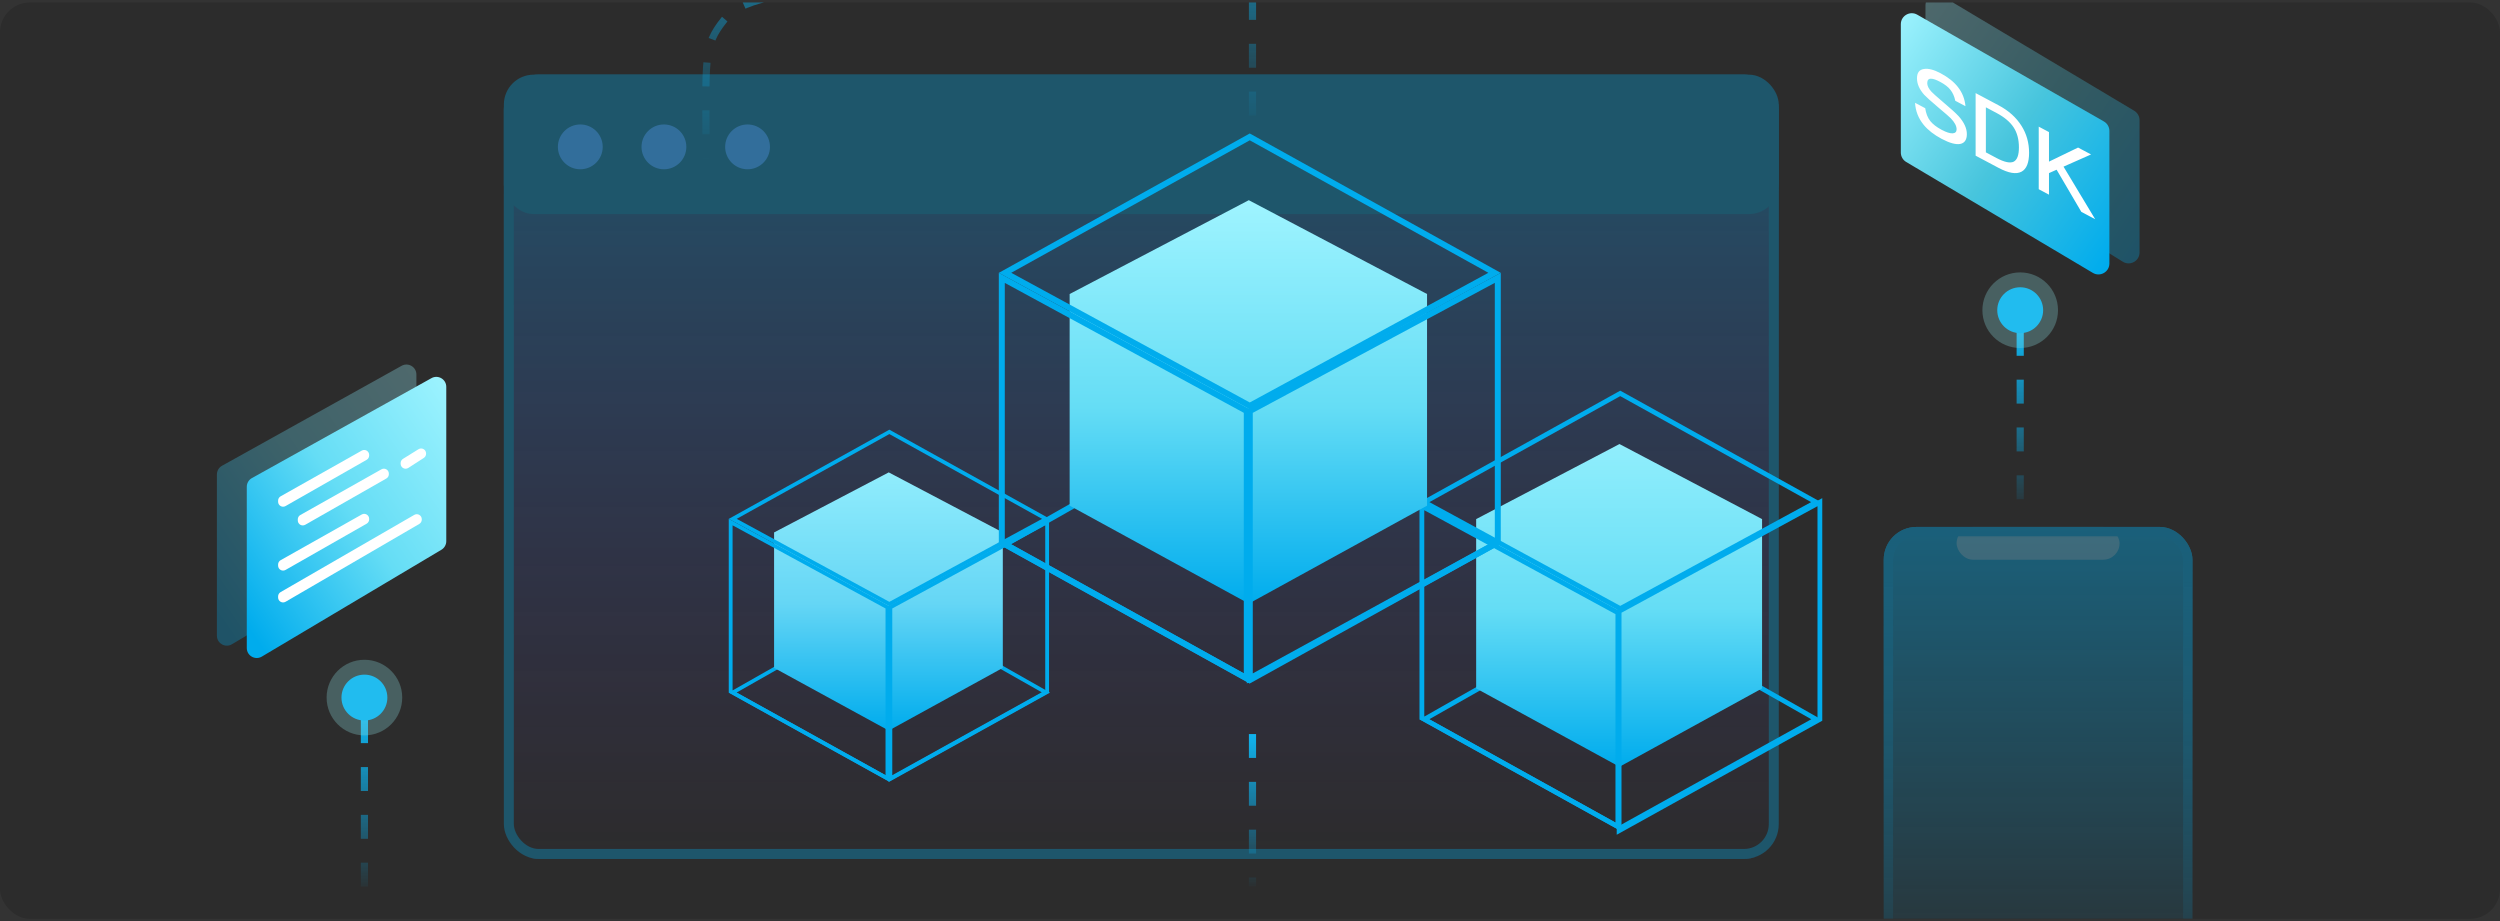 <svg width="502" height="185" viewBox="0 0 502 185" fill="none" xmlns="http://www.w3.org/2000/svg">
<rect x="0" y="0" width="502" height="185" fill="#333333" stroke="none"/>
<g clip-path="url(#clip0_3_389)">
<rect y="0.5" width="502" height="184" rx="6" fill="black" fill-opacity="0.142"/>
<g opacity="0.328">
<rect x="101.175" y="14.988" width="256" height="157.483" rx="7" fill="url(#paint0_linear_3_389)"/>
<rect x="101.175" y="14.988" width="256" height="28" rx="6" fill="#00ACED"/>
<rect x="102.175" y="15.988" width="254" height="155.483" rx="6" stroke="url(#paint1_linear_3_389)" stroke-width="2"/>
</g>
<circle cx="116.524" cy="29.492" r="4.5" fill="#326E9B"/>
<circle cx="133.317" cy="29.492" r="4.5" fill="#326E9B"/>
<circle cx="150.11" cy="29.492" r="4.5" fill="#326E9B"/>
<path d="M169.71 -37.873V-13.499C169.71 -13.499 169.71 -5.213 165.51 -3.024C161.31 -0.835 149.73 -1.418 145.41 3.984C141.091 9.386 141.78 11.598 141.78 31.825" stroke="url(#paint2_linear_3_389)" stroke-width="1.44" stroke-dasharray="4.8"/>
<path d="M251.499 -29.605V24.971" stroke="url(#paint3_linear_3_389)" stroke-width="1.44" stroke-dasharray="4.8"/>
<path d="M251.499 147.395V177.971" stroke="url(#paint4_linear_3_389)" stroke-width="1.44" stroke-dasharray="4.8"/>
<path d="M73.175 144.426V178.471" stroke="url(#paint5_linear_3_389)" stroke-width="1.44" stroke-dasharray="4.8"/>
<circle opacity="0.301" cx="73.175" cy="140.074" r="7.592" fill="#89DADC"/>
<circle cx="73.175" cy="140.074" r="4.608" fill="#21BCEF"/>
<path d="M405.656 66.641V103.44" stroke="url(#paint6_linear_3_389)" stroke-width="1.44" stroke-dasharray="4.8"/>
<circle opacity="0.301" cx="405.656" cy="62.289" r="7.592" fill="#89DADC"/>
<circle cx="405.656" cy="62.289" r="4.608" fill="#21BCEF"/>
<path d="M325.346 166.252L286.014 144.431L325.346 122.117L364.685 144.431L325.346 166.252Z" stroke="#00ACED" stroke-width="0.96"/>
<path fill-rule="evenodd" clip-rule="evenodd" d="M325.189 89.162L296.412 104.235V138.233L325.189 153.968L353.824 138.233V104.235L325.189 89.162Z" fill="url(#paint7_linear_3_389)"/>
<path d="M324.866 165.986L285.513 144.153V101.642L324.866 123.036V165.986Z" stroke="#00ACED" stroke-width="0.96"/>
<path fill-rule="evenodd" clip-rule="evenodd" d="M365.431 100.835L365.431 144.436L325.118 166.801V122.75L365.431 100.835Z" stroke="#00ACED" stroke-width="0.96"/>
<path d="M325.346 78.992L364.669 100.83L325.346 122.204L286.029 100.83L325.346 78.992Z" stroke="#00ACED" stroke-width="0.96"/>
<path d="M178.583 156.526L147.117 139.069L178.583 121.218L210.054 139.069L178.583 156.526Z" stroke="#00ACED" stroke-width="0.768"/>
<path fill-rule="evenodd" clip-rule="evenodd" d="M178.458 94.854L155.436 106.912V134.111L178.458 146.699L201.365 134.111V106.912L178.458 94.854Z" fill="url(#paint8_linear_3_389)"/>
<path d="M178.199 156.313L146.717 138.847V104.838L178.199 121.953V156.313Z" stroke="#00ACED" stroke-width="0.768"/>
<path d="M178.785 156.313L210.267 138.847V104.838L178.785 121.953V156.313Z" stroke="#00ACED" stroke-width="0.768"/>
<path d="M178.583 86.718L210.042 104.189L178.583 121.288L147.13 104.189L178.583 86.718Z" stroke="#00ACED" stroke-width="0.768"/>
<path d="M250.954 136.56L201.788 109.283L250.954 81.391L300.127 109.283L250.954 136.56Z" stroke="#00ACED" stroke-width="1.2"/>
<path fill-rule="evenodd" clip-rule="evenodd" d="M250.757 40.197L214.785 59.038L214.785 101.535L250.757 121.205L286.55 101.535V59.038L250.757 40.197Z" fill="url(#paint9_linear_3_389)"/>
<path d="M250.353 136.227L201.162 108.936V55.797L250.353 82.539V136.227Z" stroke="#00ACED" stroke-width="1.2"/>
<path d="M250.958 136.233L300.758 108.934V55.792L250.958 82.541V136.233Z" stroke="#00ACED" stroke-width="1.2"/>
<path d="M250.954 27.485L300.107 54.782L250.954 81.499L201.807 54.782L250.954 27.485Z" stroke="#00ACED" stroke-width="1.2"/>
<path opacity="0.303" fill-rule="evenodd" clip-rule="evenodd" d="M389.964 -0.8C388.498 -1.676 386.636 -0.619 386.636 1.089V26.808C386.636 27.57 387.03 28.278 387.679 28.679L426.269 52.556C427.734 53.463 429.626 52.409 429.626 50.685V24.131C429.626 23.357 429.219 22.639 428.554 22.242L389.964 -0.8Z" fill="url(#paint10_linear_3_389)"/>
<path fill-rule="evenodd" clip-rule="evenodd" d="M384.978 2.946C383.512 2.107 381.686 3.166 381.686 4.856V30.632C381.686 31.408 382.095 32.127 382.762 32.523L420.243 54.796C421.71 55.668 423.567 54.611 423.567 52.905V26.296C423.567 25.507 423.144 24.778 422.459 24.386L384.978 2.946Z" fill="url(#paint11_linear_3_389)"/>
<path fill-rule="evenodd" clip-rule="evenodd" d="M393.624 28.901C392.744 29.067 391.495 28.737 389.893 27.886C388.344 27.063 387.13 26.118 386.267 25.061C385.211 23.761 384.631 22.291 384.543 20.642L386.584 21.727C386.725 22.753 387.059 23.617 387.605 24.311C388.098 24.925 388.855 25.521 389.893 26.073C390.808 26.56 391.547 26.794 392.075 26.776C392.603 26.739 392.885 26.484 392.885 25.956C392.885 25.287 392.48 24.544 391.706 23.745C391.459 23.491 390.65 22.779 389.259 21.618C387.711 20.302 386.743 19.435 386.373 19.028C385.405 17.933 384.93 16.835 384.93 15.726C384.93 14.617 385.387 13.981 386.338 13.852C387.218 13.704 388.327 13.994 389.682 14.714C391.16 15.5 392.322 16.417 393.149 17.473C394.029 18.591 394.539 19.884 394.663 21.322L392.621 20.237C392.445 19.369 392.111 18.628 391.653 18.05C391.195 17.455 390.491 16.922 389.576 16.436C388.784 16.015 388.186 15.803 387.763 15.807C387.235 15.79 386.989 16.099 386.989 16.698C386.989 17.226 387.271 17.815 387.869 18.45C388.133 18.731 388.855 19.379 390.016 20.366C391.723 21.801 392.815 22.804 393.307 23.347C394.399 24.578 394.944 25.766 394.944 26.928C394.944 28.054 394.504 28.718 393.624 28.901ZM405.927 34.472C404.871 35.037 403.339 34.787 401.298 33.701L396.704 31.26V18.693L401.298 21.135C403.339 22.22 404.871 23.597 405.927 25.285C406.93 26.874 407.44 28.677 407.44 30.683C407.44 32.672 406.93 33.932 405.927 34.472ZM400.911 31.736L398.763 30.594V21.548L400.911 22.689C402.477 23.522 403.621 24.482 404.343 25.587C405.047 26.665 405.399 28.014 405.399 29.598C405.399 31.147 405.047 32.104 404.343 32.469C403.621 32.807 402.477 32.568 400.911 31.736ZM411.435 34.76V39.09L409.376 37.995V25.429L411.435 26.523V32.455L417.279 29.629L419.883 31.014L414.357 33.462L420.711 44.02L417.93 42.542L412.967 34.078L411.435 34.76Z" fill="white"/>
<g opacity="0.404">
<rect x="378.248" y="105.81" width="62" height="102.46" rx="6.58" fill="url(#paint12_linear_3_389)"/>
<rect opacity="0.34" x="392.887" y="105.81" width="32.722" height="6.58" rx="3.29" fill="white"/>
<rect x="379.188" y="106.75" width="60.12" height="100.58" rx="5.64" stroke="url(#paint13_linear_3_389)" stroke-width="1.88"/>
</g>
<path opacity="0.304" fill-rule="evenodd" clip-rule="evenodd" d="M44.581 93.521C43.947 93.874 43.554 94.543 43.554 95.269V127.648C43.554 129.199 45.243 130.16 46.577 129.367L82.634 107.915C83.24 107.554 83.612 106.901 83.612 106.196V75.202C83.612 73.676 81.972 72.712 80.639 73.454L44.581 93.521Z" fill="url(#paint14_linear_3_389)"/>
<path fill-rule="evenodd" clip-rule="evenodd" d="M50.581 95.999C49.947 96.352 49.554 97.02 49.554 97.746V130.125C49.554 131.677 51.243 132.637 52.577 131.844L88.634 110.392C89.24 110.032 89.612 109.379 89.612 108.673V77.679C89.612 76.153 87.972 75.189 86.639 75.931L50.581 95.999Z" fill="url(#paint15_linear_3_389)"/>
<path fill-rule="evenodd" clip-rule="evenodd" d="M56.352 99.658C56.037 99.835 55.843 100.168 55.843 100.529V100.748C55.843 101.516 56.671 101.997 57.338 101.617L73.625 92.329C73.937 92.151 74.129 91.819 74.129 91.46V91.354C74.129 90.589 73.305 90.107 72.639 90.483L56.352 99.658Z" fill="white"/>
<path fill-rule="evenodd" clip-rule="evenodd" d="M60.305 103.415C59.99 103.592 59.796 103.925 59.796 104.286V104.505C59.796 105.272 60.624 105.754 61.291 105.374L77.578 96.086C77.89 95.908 78.083 95.576 78.083 95.217V95.111C78.083 94.346 77.258 93.864 76.592 94.24L60.305 103.415Z" fill="white"/>
<path fill-rule="evenodd" clip-rule="evenodd" d="M56.352 112.485C56.037 112.662 55.843 112.995 55.843 113.356V113.575C55.843 114.342 56.671 114.824 57.338 114.443L73.625 105.155C73.937 104.978 74.129 104.646 74.129 104.287V104.181C74.129 103.416 73.305 102.934 72.639 103.309L56.352 112.485Z" fill="white"/>
<path fill-rule="evenodd" clip-rule="evenodd" d="M56.342 118.896C56.033 119.075 55.843 119.405 55.843 119.762V119.97C55.843 120.742 56.679 121.223 57.346 120.834L84.195 105.206C84.502 105.027 84.692 104.698 84.692 104.342V104.252C84.692 103.482 83.858 103.001 83.191 103.386L56.342 118.896Z" fill="white"/>
<path fill-rule="evenodd" clip-rule="evenodd" d="M80.919 92.138C80.625 92.32 80.446 92.641 80.446 92.987V93.12C80.446 93.912 81.323 94.389 81.989 93.96L85.102 91.95C85.387 91.766 85.559 91.45 85.559 91.11V91.055C85.559 90.271 84.698 89.791 84.032 90.205L80.919 92.138Z" fill="white"/>
</g>
<defs>
<linearGradient id="paint0_linear_3_389" x1="101.175" y1="14.988" x2="101.175" y2="172.471" gradientUnits="userSpaceOnUse">
<stop stop-color="#00ACED"/>
<stop offset="0.997" stop-color="#713BFF" stop-opacity="0.01"/>
<stop offset="1" stop-color="#00ACED"/>
</linearGradient>
<linearGradient id="paint1_linear_3_389" x1="101.175" y1="14.988" x2="101.175" y2="172.471" gradientUnits="userSpaceOnUse">
<stop stop-color="#00ACED"/>
<stop offset="1" stop-color="#00ACED"/>
</linearGradient>
<linearGradient id="paint2_linear_3_389" x1="141.74" y1="-37.873" x2="141.74" y2="31.825" gradientUnits="userSpaceOnUse">
<stop stop-color="#10B4EE"/>
<stop offset="1" stop-color="#05AFEE" stop-opacity="0.01"/>
</linearGradient>
<linearGradient id="paint3_linear_3_389" x1="250.899" y1="-29.605" x2="250.899" y2="25.395" gradientUnits="userSpaceOnUse">
<stop stop-color="#10B4EE"/>
<stop offset="1" stop-color="#05AFEE" stop-opacity="0.01"/>
</linearGradient>
<linearGradient id="paint4_linear_3_389" x1="250.899" y1="147.395" x2="250.899" y2="178.395" gradientUnits="userSpaceOnUse">
<stop stop-color="#10B4EE"/>
<stop offset="1" stop-color="#05AFEE" stop-opacity="0.01"/>
</linearGradient>
<linearGradient id="paint5_linear_3_389" x1="72.575" y1="144.426" x2="72.575" y2="179.426" gradientUnits="userSpaceOnUse">
<stop stop-color="#10B4EE"/>
<stop offset="1" stop-color="#05AFEE" stop-opacity="0.01"/>
</linearGradient>
<linearGradient id="paint6_linear_3_389" x1="405.056" y1="66.641" x2="405.056" y2="103.641" gradientUnits="userSpaceOnUse">
<stop stop-color="#10B4EE"/>
<stop offset="1" stop-color="#05AFEE" stop-opacity="0.01"/>
</linearGradient>
<linearGradient id="paint7_linear_3_389" x1="291.469" y1="78.004" x2="291.469" y2="153.968" gradientUnits="userSpaceOnUse">
<stop stop-color="#9FF4FF"/>
<stop offset="0.58" stop-color="#65DDF5"/>
<stop offset="1" stop-color="#00ACED"/>
</linearGradient>
<linearGradient id="paint8_linear_3_389" x1="151.482" y1="85.928" x2="151.482" y2="146.699" gradientUnits="userSpaceOnUse">
<stop stop-color="#9FF4FF"/>
<stop offset="0.58" stop-color="#65D6F5"/>
<stop offset="1" stop-color="#00ACED"/>
</linearGradient>
<linearGradient id="paint9_linear_3_389" x1="214.785" y1="40.197" x2="214.785" y2="121.205" gradientUnits="userSpaceOnUse">
<stop stop-color="#9FF4FF"/>
<stop offset="0.513" stop-color="#65DDF5"/>
<stop offset="1" stop-color="#00ACED"/>
</linearGradient>
<linearGradient id="paint10_linear_3_389" x1="366.861" y1="25.923" x2="420.696" y2="63.003" gradientUnits="userSpaceOnUse">
<stop stop-color="#9FF4FF"/>
<stop offset="0.527" stop-color="#48C5DD"/>
<stop offset="1" stop-color="#00ACED"/>
</linearGradient>
<linearGradient id="paint11_linear_3_389" x1="362.422" y1="28.917" x2="414.728" y2="65.093" gradientUnits="userSpaceOnUse">
<stop stop-color="#9FF4FF"/>
<stop offset="0.527" stop-color="#48C5DD"/>
<stop offset="1" stop-color="#00ACED"/>
</linearGradient>
<linearGradient id="paint12_linear_3_389" x1="377.911" y1="105.81" x2="377.911" y2="209.384" gradientUnits="userSpaceOnUse">
<stop stop-color="#00ACED"/>
<stop offset="0.997" stop-color="#00ACED" stop-opacity="0.01"/>
<stop offset="1" stop-color="#00ACED"/>
</linearGradient>
<linearGradient id="paint13_linear_3_389" x1="378.248" y1="105.81" x2="378.248" y2="208.27" gradientUnits="userSpaceOnUse">
<stop stop-color="#00ACED"/>
<stop offset="1" stop-color="#00ACED" stop-opacity="0.01"/>
</linearGradient>
<linearGradient id="paint14_linear_3_389" x1="64.734" y1="44.428" x2="13.551" y2="79.727" gradientUnits="userSpaceOnUse">
<stop stop-color="#9FF4FF"/>
<stop offset="0.505" stop-color="#65DDF5"/>
<stop offset="1" stop-color="#00ACED"/>
</linearGradient>
<linearGradient id="paint15_linear_3_389" x1="70.734" y1="46.906" x2="19.551" y2="82.205" gradientUnits="userSpaceOnUse">
<stop stop-color="#9FF4FF"/>
<stop offset="0.505" stop-color="#65DDF5"/>
<stop offset="1" stop-color="#00ACED"/>
</linearGradient>
<clipPath id="clip0_3_389">
<rect y="0.5" width="502" height="184" rx="6" fill="white"/>
</clipPath>
</defs>
</svg>
